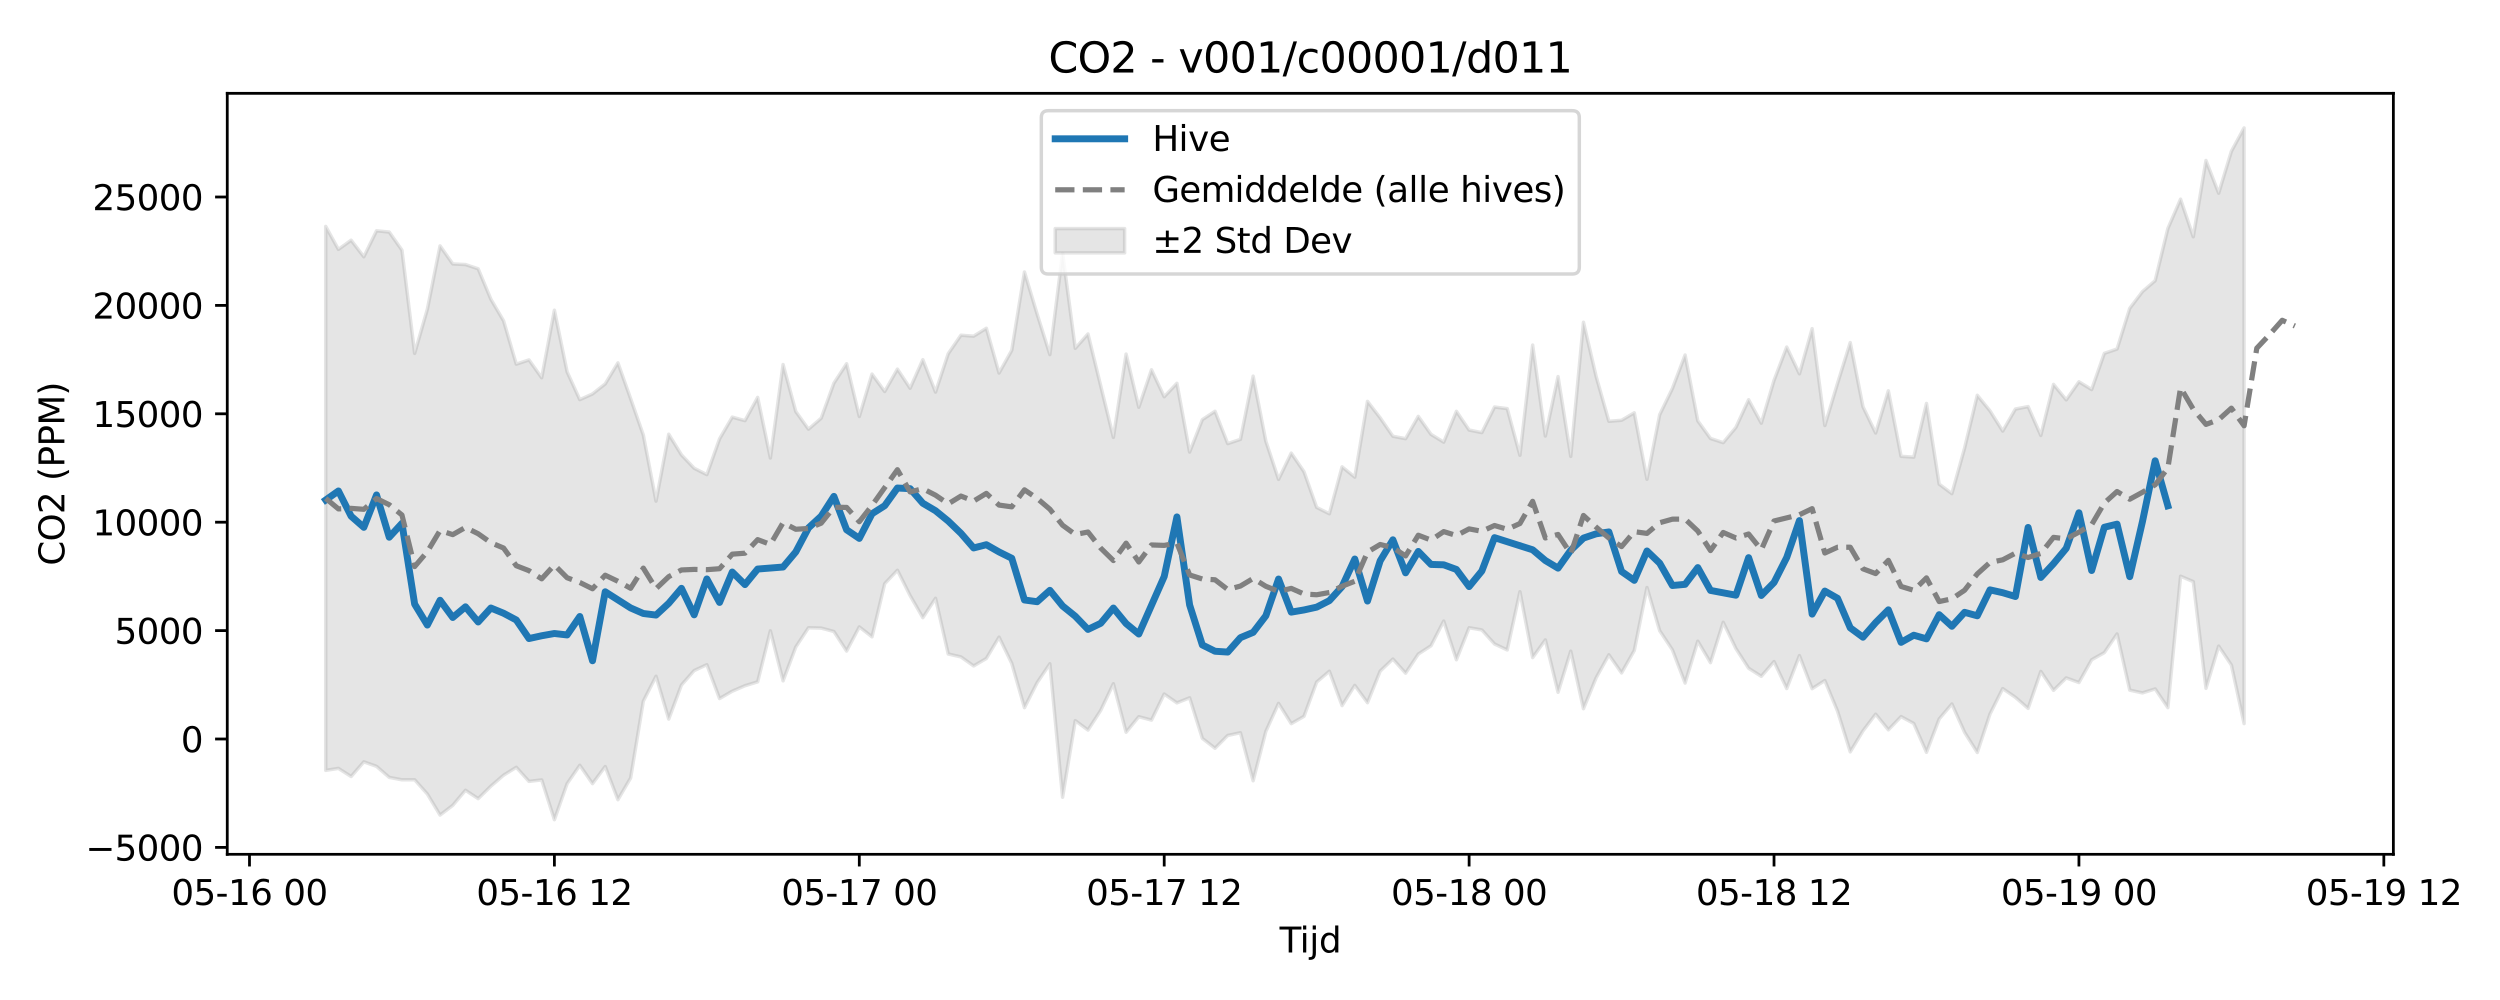 <?xml version="1.0" encoding="utf-8" standalone="no"?>
<!DOCTYPE svg PUBLIC "-//W3C//DTD SVG 1.1//EN"
  "http://www.w3.org/Graphics/SVG/1.1/DTD/svg11.dtd">
<svg xmlns:xlink="http://www.w3.org/1999/xlink" width="720pt" height="288pt" viewBox="0 0 720 288" xmlns="http://www.w3.org/2000/svg" version="1.1">
 <defs>
  <style type="text/css">*{stroke-linejoin: round; stroke-linecap: butt}</style>
 </defs>
 <g id="figure_1">
  <g id="patch_1">
   <path d="M 0 288 
L 720 288 
L 720 0 
L 0 0 
z
" style="fill: #ffffff"/>
  </g>
  <g id="axes_1">
   <g id="patch_2">
    <path d="M 65.45 246.04 
L 689.29 246.04 
L 689.29 26.88 
L 65.45 26.88 
z
" style="fill: #ffffff"/>
   </g>
   <g id="FillBetweenPolyCollection_1">
    <defs>
     <path id="m4533b561e7" d="M 93.806 -222.802 
L 93.806 -66.128 
L 97.465 -66.701 
L 101.124 -64.359 
L 104.783 -68.588 
L 108.442 -67.292 
L 112.101 -64.112 
L 115.76 -63.41 
L 119.419 -63.426 
L 123.077 -59.321 
L 126.736 -53.257 
L 130.395 -56.061 
L 134.054 -60.397 
L 137.713 -57.988 
L 141.372 -61.581 
L 145.031 -64.746 
L 148.69 -67.014 
L 152.348 -62.952 
L 156.007 -63.383 
L 159.666 -51.922 
L 163.325 -62.303 
L 166.984 -67.594 
L 170.643 -62.314 
L 174.302 -67.238 
L 177.961 -57.681 
L 181.62 -63.947 
L 185.278 -86.053 
L 188.937 -93.238 
L 192.596 -80.902 
L 196.255 -90.704 
L 199.914 -94.871 
L 203.573 -96.565 
L 207.232 -86.812 
L 210.891 -88.934 
L 214.549 -90.507 
L 218.208 -91.633 
L 221.867 -106.321 
L 225.526 -91.916 
L 229.185 -101.656 
L 232.844 -107.202 
L 236.503 -107.105 
L 240.162 -106.128 
L 243.821 -100.5 
L 247.479 -107.452 
L 251.138 -104.593 
L 254.797 -119.901 
L 258.456 -123.761 
L 262.115 -116.471 
L 265.774 -110.108 
L 269.433 -115.696 
L 273.092 -99.647 
L 276.75 -98.811 
L 280.409 -96.209 
L 284.068 -98.354 
L 287.727 -104.508 
L 291.386 -96.945 
L 295.045 -84.189 
L 298.704 -91.402 
L 302.363 -96.826 
L 306.022 -58.395 
L 309.68 -80.449 
L 313.339 -77.741 
L 316.998 -83.394 
L 320.657 -91.088 
L 324.316 -77.114 
L 327.975 -81.587 
L 331.634 -80.607 
L 335.293 -88.119 
L 338.952 -85.571 
L 342.61 -87.033 
L 346.269 -75.351 
L 349.928 -72.497 
L 353.587 -76.19 
L 357.246 -76.97 
L 360.905 -63.139 
L 364.564 -77.354 
L 368.223 -85.428 
L 371.881 -79.589 
L 375.54 -81.687 
L 379.199 -91.556 
L 382.858 -94.683 
L 386.517 -84.786 
L 390.176 -90.61 
L 393.835 -85.619 
L 397.494 -94.718 
L 401.153 -98.193 
L 404.811 -94.126 
L 408.47 -99.627 
L 412.129 -102.008 
L 415.788 -109.136 
L 419.447 -97.989 
L 423.106 -107.21 
L 426.765 -106.576 
L 430.424 -102.53 
L 434.082 -100.814 
L 437.741 -117.588 
L 441.4 -98.607 
L 445.059 -103.71 
L 448.718 -88.621 
L 452.377 -100.473 
L 456.036 -83.891 
L 459.695 -92.806 
L 463.354 -99.416 
L 467.012 -94.192 
L 470.671 -100.64 
L 474.33 -118.799 
L 477.989 -106.358 
L 481.648 -100.847 
L 485.307 -91.272 
L 488.966 -103.338 
L 492.625 -97.149 
L 496.283 -108.779 
L 499.942 -101.21 
L 503.601 -95.542 
L 507.26 -93.213 
L 510.919 -97.465 
L 514.578 -89.694 
L 518.237 -99.178 
L 521.896 -89.66 
L 525.555 -92.006 
L 529.213 -83.189 
L 532.872 -71.458 
L 536.531 -77.484 
L 540.19 -82.32 
L 543.849 -77.799 
L 547.508 -81.627 
L 551.167 -79.63 
L 554.826 -71.335 
L 558.484 -80.937 
L 562.143 -85.252 
L 565.802 -77.086 
L 569.461 -71.281 
L 573.12 -82.365 
L 576.779 -89.687 
L 580.438 -87.169 
L 584.097 -83.977 
L 587.756 -94.622 
L 591.414 -89.181 
L 595.073 -92.762 
L 598.732 -91.425 
L 602.391 -97.977 
L 606.05 -100.043 
L 609.709 -105.412 
L 613.368 -89.241 
L 617.027 -88.439 
L 620.685 -89.592 
L 624.344 -84.201 
L 628.003 -122.051 
L 631.662 -120.487 
L 635.321 -89.762 
L 638.98 -101.925 
L 642.639 -96.463 
L 646.298 -79.602 
L 646.298 -251.158 
L 646.298 -251.158 
L 642.639 -244.425 
L 638.98 -232.35 
L 635.321 -241.785 
L 631.662 -219.808 
L 628.003 -230.64 
L 624.344 -222.18 
L 620.685 -207.176 
L 617.027 -204.017 
L 613.368 -199.207 
L 609.709 -187.478 
L 606.05 -186.241 
L 602.391 -175.808 
L 598.732 -178.055 
L 595.073 -172.839 
L 591.414 -177.303 
L 587.756 -162.587 
L 584.097 -170.91 
L 580.438 -170.194 
L 576.779 -163.852 
L 573.12 -169.676 
L 569.461 -174.161 
L 565.802 -158.944 
L 562.143 -145.832 
L 558.484 -148.565 
L 554.826 -171.81 
L 551.167 -156.342 
L 547.508 -156.583 
L 543.849 -175.446 
L 540.19 -163.296 
L 536.531 -170.879 
L 532.872 -189.337 
L 529.213 -177.6 
L 525.555 -165.454 
L 521.896 -193.355 
L 518.237 -180.333 
L 514.578 -188.051 
L 510.919 -178.445 
L 507.26 -166.125 
L 503.601 -172.875 
L 499.942 -164.918 
L 496.283 -160.519 
L 492.625 -161.722 
L 488.966 -166.793 
L 485.307 -185.759 
L 481.648 -176.111 
L 477.989 -168.563 
L 474.33 -149.971 
L 470.671 -169.117 
L 467.012 -166.961 
L 463.354 -166.671 
L 459.695 -179.558 
L 456.036 -195.196 
L 452.377 -156.554 
L 448.718 -179.544 
L 445.059 -162.422 
L 441.4 -188.627 
L 437.741 -156.871 
L 434.082 -170.319 
L 430.424 -170.78 
L 426.765 -163.405 
L 423.106 -164.148 
L 419.447 -169.546 
L 415.788 -160.667 
L 412.129 -162.905 
L 408.47 -168.089 
L 404.811 -161.666 
L 401.153 -162.353 
L 397.494 -167.655 
L 393.835 -172.405 
L 390.176 -150.583 
L 386.517 -153.549 
L 382.858 -140.031 
L 379.199 -141.862 
L 375.54 -152.164 
L 371.881 -157.505 
L 368.223 -149.934 
L 364.564 -160.945 
L 360.905 -179.672 
L 357.246 -161.468 
L 353.587 -160.241 
L 349.928 -169.553 
L 346.269 -167.139 
L 342.61 -157.798 
L 338.952 -177.606 
L 335.293 -173.738 
L 331.634 -181.506 
L 327.975 -170.706 
L 324.316 -186.026 
L 320.657 -162.035 
L 316.998 -176.901 
L 313.339 -191.819 
L 309.68 -187.684 
L 306.022 -215.086 
L 302.363 -185.878 
L 298.704 -197.507 
L 295.045 -209.669 
L 291.386 -187.11 
L 287.727 -180.562 
L 284.068 -193.459 
L 280.409 -191.182 
L 276.75 -191.459 
L 273.092 -186.141 
L 269.433 -175.074 
L 265.774 -184.411 
L 262.115 -176.187 
L 258.456 -181.692 
L 254.797 -175.245 
L 251.138 -180.261 
L 247.479 -168.049 
L 243.821 -183.247 
L 240.162 -177.644 
L 236.503 -167.551 
L 232.844 -164.4 
L 229.185 -169.491 
L 225.526 -183.025 
L 221.867 -156.096 
L 218.208 -173.55 
L 214.549 -166.851 
L 210.891 -167.874 
L 207.232 -161.608 
L 203.573 -151.305 
L 199.914 -153.151 
L 196.255 -156.998 
L 192.596 -162.946 
L 188.937 -143.675 
L 185.278 -162.701 
L 181.62 -173.196 
L 177.961 -183.498 
L 174.302 -177.44 
L 170.643 -174.554 
L 166.984 -172.904 
L 163.325 -180.923 
L 159.666 -198.662 
L 156.007 -179.21 
L 152.348 -184.345 
L 148.69 -183.127 
L 145.031 -195.591 
L 141.372 -201.831 
L 137.713 -210.585 
L 134.054 -211.81 
L 130.395 -211.99 
L 126.736 -217.184 
L 123.077 -198.941 
L 119.419 -186.227 
L 115.76 -215.955 
L 112.101 -221.166 
L 108.442 -221.535 
L 104.783 -214.043 
L 101.124 -218.827 
L 97.465 -216.17 
L 93.806 -222.802 
z
" style="stroke: #808080; stroke-opacity: 0.2"/>
    </defs>
    <g clip-path="url(#p80be3868a6)">
     <use xlink:href="#m4533b561e7" x="0" y="288" style="fill: #808080; fill-opacity: 0.2; stroke: #808080; stroke-opacity: 0.2"/>
    </g>
   </g>
   <g id="matplotlib.axis_1">
    <g id="xtick_1">
     <g id="line2d_1">
      <defs>
       <path id="m5ab1818317" d="M 0 0 
L 0 3.5 
" style="stroke: #000000; stroke-width: 0.8"/>
      </defs>
      <g>
       <use xlink:href="#m5ab1818317" x="71.853" y="246.04" style="stroke: #000000; stroke-width: 0.8"/>
      </g>
     </g>
     <g id="text_1">
      <!-- 05-16 00 -->
      <g transform="translate(49.373 260.638) scale(0.1 -0.1)">
       <defs>
        <path id="DejaVuSans-30" d="M 2034 4250 
Q 1547 4250 1301 3770 
Q 1056 3291 1056 2328 
Q 1056 1369 1301 889 
Q 1547 409 2034 409 
Q 2525 409 2770 889 
Q 3016 1369 3016 2328 
Q 3016 3291 2770 3770 
Q 2525 4250 2034 4250 
z
M 2034 4750 
Q 2819 4750 3233 4129 
Q 3647 3509 3647 2328 
Q 3647 1150 3233 529 
Q 2819 -91 2034 -91 
Q 1250 -91 836 529 
Q 422 1150 422 2328 
Q 422 3509 836 4129 
Q 1250 4750 2034 4750 
z
" transform="scale(0.016)"/>
        <path id="DejaVuSans-35" d="M 691 4666 
L 3169 4666 
L 3169 4134 
L 1269 4134 
L 1269 2991 
Q 1406 3038 1543 3061 
Q 1681 3084 1819 3084 
Q 2600 3084 3056 2656 
Q 3513 2228 3513 1497 
Q 3513 744 3044 326 
Q 2575 -91 1722 -91 
Q 1428 -91 1123 -41 
Q 819 9 494 109 
L 494 744 
Q 775 591 1075 516 
Q 1375 441 1709 441 
Q 2250 441 2565 725 
Q 2881 1009 2881 1497 
Q 2881 1984 2565 2268 
Q 2250 2553 1709 2553 
Q 1456 2553 1204 2497 
Q 953 2441 691 2322 
L 691 4666 
z
" transform="scale(0.016)"/>
        <path id="DejaVuSans-2d" d="M 313 2009 
L 1997 2009 
L 1997 1497 
L 313 1497 
L 313 2009 
z
" transform="scale(0.016)"/>
        <path id="DejaVuSans-31" d="M 794 531 
L 1825 531 
L 1825 4091 
L 703 3866 
L 703 4441 
L 1819 4666 
L 2450 4666 
L 2450 531 
L 3481 531 
L 3481 0 
L 794 0 
L 794 531 
z
" transform="scale(0.016)"/>
        <path id="DejaVuSans-36" d="M 2113 2584 
Q 1688 2584 1439 2293 
Q 1191 2003 1191 1497 
Q 1191 994 1439 701 
Q 1688 409 2113 409 
Q 2538 409 2786 701 
Q 3034 994 3034 1497 
Q 3034 2003 2786 2293 
Q 2538 2584 2113 2584 
z
M 3366 4563 
L 3366 3988 
Q 3128 4100 2886 4159 
Q 2644 4219 2406 4219 
Q 1781 4219 1451 3797 
Q 1122 3375 1075 2522 
Q 1259 2794 1537 2939 
Q 1816 3084 2150 3084 
Q 2853 3084 3261 2657 
Q 3669 2231 3669 1497 
Q 3669 778 3244 343 
Q 2819 -91 2113 -91 
Q 1303 -91 875 529 
Q 447 1150 447 2328 
Q 447 3434 972 4092 
Q 1497 4750 2381 4750 
Q 2619 4750 2861 4703 
Q 3103 4656 3366 4563 
z
" transform="scale(0.016)"/>
        <path id="DejaVuSans-20" transform="scale(0.016)"/>
       </defs>
       <use xlink:href="#DejaVuSans-30"/>
       <use xlink:href="#DejaVuSans-35" transform="translate(63.623 0)"/>
       <use xlink:href="#DejaVuSans-2d" transform="translate(127.246 0)"/>
       <use xlink:href="#DejaVuSans-31" transform="translate(163.33 0)"/>
       <use xlink:href="#DejaVuSans-36" transform="translate(226.953 0)"/>
       <use xlink:href="#DejaVuSans-20" transform="translate(290.576 0)"/>
       <use xlink:href="#DejaVuSans-30" transform="translate(322.363 0)"/>
       <use xlink:href="#DejaVuSans-30" transform="translate(385.986 0)"/>
      </g>
     </g>
    </g>
    <g id="xtick_2">
     <g id="line2d_2">
      <g>
       <use xlink:href="#m5ab1818317" x="159.666" y="246.04" style="stroke: #000000; stroke-width: 0.8"/>
      </g>
     </g>
     <g id="text_2">
      <!-- 05-16 12 -->
      <g transform="translate(137.186 260.638) scale(0.1 -0.1)">
       <defs>
        <path id="DejaVuSans-32" d="M 1228 531 
L 3431 531 
L 3431 0 
L 469 0 
L 469 531 
Q 828 903 1448 1529 
Q 2069 2156 2228 2338 
Q 2531 2678 2651 2914 
Q 2772 3150 2772 3378 
Q 2772 3750 2511 3984 
Q 2250 4219 1831 4219 
Q 1534 4219 1204 4116 
Q 875 4013 500 3803 
L 500 4441 
Q 881 4594 1212 4672 
Q 1544 4750 1819 4750 
Q 2544 4750 2975 4387 
Q 3406 4025 3406 3419 
Q 3406 3131 3298 2873 
Q 3191 2616 2906 2266 
Q 2828 2175 2409 1742 
Q 1991 1309 1228 531 
z
" transform="scale(0.016)"/>
       </defs>
       <use xlink:href="#DejaVuSans-30"/>
       <use xlink:href="#DejaVuSans-35" transform="translate(63.623 0)"/>
       <use xlink:href="#DejaVuSans-2d" transform="translate(127.246 0)"/>
       <use xlink:href="#DejaVuSans-31" transform="translate(163.33 0)"/>
       <use xlink:href="#DejaVuSans-36" transform="translate(226.953 0)"/>
       <use xlink:href="#DejaVuSans-20" transform="translate(290.576 0)"/>
       <use xlink:href="#DejaVuSans-31" transform="translate(322.363 0)"/>
       <use xlink:href="#DejaVuSans-32" transform="translate(385.986 0)"/>
      </g>
     </g>
    </g>
    <g id="xtick_3">
     <g id="line2d_3">
      <g>
       <use xlink:href="#m5ab1818317" x="247.479" y="246.04" style="stroke: #000000; stroke-width: 0.8"/>
      </g>
     </g>
     <g id="text_3">
      <!-- 05-17 00 -->
      <g transform="translate(224.999 260.638) scale(0.1 -0.1)">
       <defs>
        <path id="DejaVuSans-37" d="M 525 4666 
L 3525 4666 
L 3525 4397 
L 1831 0 
L 1172 0 
L 2766 4134 
L 525 4134 
L 525 4666 
z
" transform="scale(0.016)"/>
       </defs>
       <use xlink:href="#DejaVuSans-30"/>
       <use xlink:href="#DejaVuSans-35" transform="translate(63.623 0)"/>
       <use xlink:href="#DejaVuSans-2d" transform="translate(127.246 0)"/>
       <use xlink:href="#DejaVuSans-31" transform="translate(163.33 0)"/>
       <use xlink:href="#DejaVuSans-37" transform="translate(226.953 0)"/>
       <use xlink:href="#DejaVuSans-20" transform="translate(290.576 0)"/>
       <use xlink:href="#DejaVuSans-30" transform="translate(322.363 0)"/>
       <use xlink:href="#DejaVuSans-30" transform="translate(385.986 0)"/>
      </g>
     </g>
    </g>
    <g id="xtick_4">
     <g id="line2d_4">
      <g>
       <use xlink:href="#m5ab1818317" x="335.293" y="246.04" style="stroke: #000000; stroke-width: 0.8"/>
      </g>
     </g>
     <g id="text_4">
      <!-- 05-17 12 -->
      <g transform="translate(312.812 260.638) scale(0.1 -0.1)">
       <use xlink:href="#DejaVuSans-30"/>
       <use xlink:href="#DejaVuSans-35" transform="translate(63.623 0)"/>
       <use xlink:href="#DejaVuSans-2d" transform="translate(127.246 0)"/>
       <use xlink:href="#DejaVuSans-31" transform="translate(163.33 0)"/>
       <use xlink:href="#DejaVuSans-37" transform="translate(226.953 0)"/>
       <use xlink:href="#DejaVuSans-20" transform="translate(290.576 0)"/>
       <use xlink:href="#DejaVuSans-31" transform="translate(322.363 0)"/>
       <use xlink:href="#DejaVuSans-32" transform="translate(385.986 0)"/>
      </g>
     </g>
    </g>
    <g id="xtick_5">
     <g id="line2d_5">
      <g>
       <use xlink:href="#m5ab1818317" x="423.106" y="246.04" style="stroke: #000000; stroke-width: 0.8"/>
      </g>
     </g>
     <g id="text_5">
      <!-- 05-18 00 -->
      <g transform="translate(400.625 260.638) scale(0.1 -0.1)">
       <defs>
        <path id="DejaVuSans-38" d="M 2034 2216 
Q 1584 2216 1326 1975 
Q 1069 1734 1069 1313 
Q 1069 891 1326 650 
Q 1584 409 2034 409 
Q 2484 409 2743 651 
Q 3003 894 3003 1313 
Q 3003 1734 2745 1975 
Q 2488 2216 2034 2216 
z
M 1403 2484 
Q 997 2584 770 2862 
Q 544 3141 544 3541 
Q 544 4100 942 4425 
Q 1341 4750 2034 4750 
Q 2731 4750 3128 4425 
Q 3525 4100 3525 3541 
Q 3525 3141 3298 2862 
Q 3072 2584 2669 2484 
Q 3125 2378 3379 2068 
Q 3634 1759 3634 1313 
Q 3634 634 3220 271 
Q 2806 -91 2034 -91 
Q 1263 -91 848 271 
Q 434 634 434 1313 
Q 434 1759 690 2068 
Q 947 2378 1403 2484 
z
M 1172 3481 
Q 1172 3119 1398 2916 
Q 1625 2713 2034 2713 
Q 2441 2713 2670 2916 
Q 2900 3119 2900 3481 
Q 2900 3844 2670 4047 
Q 2441 4250 2034 4250 
Q 1625 4250 1398 4047 
Q 1172 3844 1172 3481 
z
" transform="scale(0.016)"/>
       </defs>
       <use xlink:href="#DejaVuSans-30"/>
       <use xlink:href="#DejaVuSans-35" transform="translate(63.623 0)"/>
       <use xlink:href="#DejaVuSans-2d" transform="translate(127.246 0)"/>
       <use xlink:href="#DejaVuSans-31" transform="translate(163.33 0)"/>
       <use xlink:href="#DejaVuSans-38" transform="translate(226.953 0)"/>
       <use xlink:href="#DejaVuSans-20" transform="translate(290.576 0)"/>
       <use xlink:href="#DejaVuSans-30" transform="translate(322.363 0)"/>
       <use xlink:href="#DejaVuSans-30" transform="translate(385.986 0)"/>
      </g>
     </g>
    </g>
    <g id="xtick_6">
     <g id="line2d_6">
      <g>
       <use xlink:href="#m5ab1818317" x="510.919" y="246.04" style="stroke: #000000; stroke-width: 0.8"/>
      </g>
     </g>
     <g id="text_6">
      <!-- 05-18 12 -->
      <g transform="translate(488.439 260.638) scale(0.1 -0.1)">
       <use xlink:href="#DejaVuSans-30"/>
       <use xlink:href="#DejaVuSans-35" transform="translate(63.623 0)"/>
       <use xlink:href="#DejaVuSans-2d" transform="translate(127.246 0)"/>
       <use xlink:href="#DejaVuSans-31" transform="translate(163.33 0)"/>
       <use xlink:href="#DejaVuSans-38" transform="translate(226.953 0)"/>
       <use xlink:href="#DejaVuSans-20" transform="translate(290.576 0)"/>
       <use xlink:href="#DejaVuSans-31" transform="translate(322.363 0)"/>
       <use xlink:href="#DejaVuSans-32" transform="translate(385.986 0)"/>
      </g>
     </g>
    </g>
    <g id="xtick_7">
     <g id="line2d_7">
      <g>
       <use xlink:href="#m5ab1818317" x="598.732" y="246.04" style="stroke: #000000; stroke-width: 0.8"/>
      </g>
     </g>
     <g id="text_7">
      <!-- 05-19 00 -->
      <g transform="translate(576.252 260.638) scale(0.1 -0.1)">
       <defs>
        <path id="DejaVuSans-39" d="M 703 97 
L 703 672 
Q 941 559 1184 500 
Q 1428 441 1663 441 
Q 2288 441 2617 861 
Q 2947 1281 2994 2138 
Q 2813 1869 2534 1725 
Q 2256 1581 1919 1581 
Q 1219 1581 811 2004 
Q 403 2428 403 3163 
Q 403 3881 828 4315 
Q 1253 4750 1959 4750 
Q 2769 4750 3195 4129 
Q 3622 3509 3622 2328 
Q 3622 1225 3098 567 
Q 2575 -91 1691 -91 
Q 1453 -91 1209 -44 
Q 966 3 703 97 
z
M 1959 2075 
Q 2384 2075 2632 2365 
Q 2881 2656 2881 3163 
Q 2881 3666 2632 3958 
Q 2384 4250 1959 4250 
Q 1534 4250 1286 3958 
Q 1038 3666 1038 3163 
Q 1038 2656 1286 2365 
Q 1534 2075 1959 2075 
z
" transform="scale(0.016)"/>
       </defs>
       <use xlink:href="#DejaVuSans-30"/>
       <use xlink:href="#DejaVuSans-35" transform="translate(63.623 0)"/>
       <use xlink:href="#DejaVuSans-2d" transform="translate(127.246 0)"/>
       <use xlink:href="#DejaVuSans-31" transform="translate(163.33 0)"/>
       <use xlink:href="#DejaVuSans-39" transform="translate(226.953 0)"/>
       <use xlink:href="#DejaVuSans-20" transform="translate(290.576 0)"/>
       <use xlink:href="#DejaVuSans-30" transform="translate(322.363 0)"/>
       <use xlink:href="#DejaVuSans-30" transform="translate(385.986 0)"/>
      </g>
     </g>
    </g>
    <g id="xtick_8">
     <g id="line2d_8">
      <g>
       <use xlink:href="#m5ab1818317" x="686.545" y="246.04" style="stroke: #000000; stroke-width: 0.8"/>
      </g>
     </g>
     <g id="text_8">
      <!-- 05-19 12 -->
      <g transform="translate(664.065 260.638) scale(0.1 -0.1)">
       <use xlink:href="#DejaVuSans-30"/>
       <use xlink:href="#DejaVuSans-35" transform="translate(63.623 0)"/>
       <use xlink:href="#DejaVuSans-2d" transform="translate(127.246 0)"/>
       <use xlink:href="#DejaVuSans-31" transform="translate(163.33 0)"/>
       <use xlink:href="#DejaVuSans-39" transform="translate(226.953 0)"/>
       <use xlink:href="#DejaVuSans-20" transform="translate(290.576 0)"/>
       <use xlink:href="#DejaVuSans-31" transform="translate(322.363 0)"/>
       <use xlink:href="#DejaVuSans-32" transform="translate(385.986 0)"/>
      </g>
     </g>
    </g>
    <g id="text_9">
     <!-- Tijd -->
     <g transform="translate(368.52 274.317) scale(0.1 -0.1)">
      <defs>
       <path id="DejaVuSans-54" d="M -19 4666 
L 3928 4666 
L 3928 4134 
L 2272 4134 
L 2272 0 
L 1638 0 
L 1638 4134 
L -19 4134 
L -19 4666 
z
" transform="scale(0.016)"/>
       <path id="DejaVuSans-69" d="M 603 3500 
L 1178 3500 
L 1178 0 
L 603 0 
L 603 3500 
z
M 603 4863 
L 1178 4863 
L 1178 4134 
L 603 4134 
L 603 4863 
z
" transform="scale(0.016)"/>
       <path id="DejaVuSans-6a" d="M 603 3500 
L 1178 3500 
L 1178 -63 
Q 1178 -731 923 -1031 
Q 669 -1331 103 -1331 
L -116 -1331 
L -116 -844 
L 38 -844 
Q 366 -844 484 -692 
Q 603 -541 603 -63 
L 603 3500 
z
M 603 4863 
L 1178 4863 
L 1178 4134 
L 603 4134 
L 603 4863 
z
" transform="scale(0.016)"/>
       <path id="DejaVuSans-64" d="M 2906 2969 
L 2906 4863 
L 3481 4863 
L 3481 0 
L 2906 0 
L 2906 525 
Q 2725 213 2448 61 
Q 2172 -91 1784 -91 
Q 1150 -91 751 415 
Q 353 922 353 1747 
Q 353 2572 751 3078 
Q 1150 3584 1784 3584 
Q 2172 3584 2448 3432 
Q 2725 3281 2906 2969 
z
M 947 1747 
Q 947 1113 1208 752 
Q 1469 391 1925 391 
Q 2381 391 2643 752 
Q 2906 1113 2906 1747 
Q 2906 2381 2643 2742 
Q 2381 3103 1925 3103 
Q 1469 3103 1208 2742 
Q 947 2381 947 1747 
z
" transform="scale(0.016)"/>
      </defs>
      <use xlink:href="#DejaVuSans-54"/>
      <use xlink:href="#DejaVuSans-69" transform="translate(57.959 0)"/>
      <use xlink:href="#DejaVuSans-6a" transform="translate(85.742 0)"/>
      <use xlink:href="#DejaVuSans-64" transform="translate(113.525 0)"/>
     </g>
    </g>
   </g>
   <g id="matplotlib.axis_2">
    <g id="ytick_1">
     <g id="line2d_9">
      <defs>
       <path id="mb8418b9336" d="M 0 0 
L -3.5 0 
" style="stroke: #000000; stroke-width: 0.8"/>
      </defs>
      <g>
       <use xlink:href="#mb8418b9336" x="65.45" y="244.054" style="stroke: #000000; stroke-width: 0.8"/>
      </g>
     </g>
     <g id="text_10">
      <!-- −5000 -->
      <g transform="translate(24.62 247.853) scale(0.1 -0.1)">
       <defs>
        <path id="DejaVuSans-2212" d="M 678 2272 
L 4684 2272 
L 4684 1741 
L 678 1741 
L 678 2272 
z
" transform="scale(0.016)"/>
       </defs>
       <use xlink:href="#DejaVuSans-2212"/>
       <use xlink:href="#DejaVuSans-35" transform="translate(83.789 0)"/>
       <use xlink:href="#DejaVuSans-30" transform="translate(147.412 0)"/>
       <use xlink:href="#DejaVuSans-30" transform="translate(211.035 0)"/>
       <use xlink:href="#DejaVuSans-30" transform="translate(274.658 0)"/>
      </g>
     </g>
    </g>
    <g id="ytick_2">
     <g id="line2d_10">
      <g>
       <use xlink:href="#mb8418b9336" x="65.45" y="212.834" style="stroke: #000000; stroke-width: 0.8"/>
      </g>
     </g>
     <g id="text_11">
      <!-- 0 -->
      <g transform="translate(52.087 216.633) scale(0.1 -0.1)">
       <use xlink:href="#DejaVuSans-30"/>
      </g>
     </g>
    </g>
    <g id="ytick_3">
     <g id="line2d_11">
      <g>
       <use xlink:href="#mb8418b9336" x="65.45" y="181.613" style="stroke: #000000; stroke-width: 0.8"/>
      </g>
     </g>
     <g id="text_12">
      <!-- 5000 -->
      <g transform="translate(33 185.413) scale(0.1 -0.1)">
       <use xlink:href="#DejaVuSans-35"/>
       <use xlink:href="#DejaVuSans-30" transform="translate(63.623 0)"/>
       <use xlink:href="#DejaVuSans-30" transform="translate(127.246 0)"/>
       <use xlink:href="#DejaVuSans-30" transform="translate(190.869 0)"/>
      </g>
     </g>
    </g>
    <g id="ytick_4">
     <g id="line2d_12">
      <g>
       <use xlink:href="#mb8418b9336" x="65.45" y="150.393" style="stroke: #000000; stroke-width: 0.8"/>
      </g>
     </g>
     <g id="text_13">
      <!-- 10000 -->
      <g transform="translate(26.637 154.193) scale(0.1 -0.1)">
       <use xlink:href="#DejaVuSans-31"/>
       <use xlink:href="#DejaVuSans-30" transform="translate(63.623 0)"/>
       <use xlink:href="#DejaVuSans-30" transform="translate(127.246 0)"/>
       <use xlink:href="#DejaVuSans-30" transform="translate(190.869 0)"/>
       <use xlink:href="#DejaVuSans-30" transform="translate(254.492 0)"/>
      </g>
     </g>
    </g>
    <g id="ytick_5">
     <g id="line2d_13">
      <g>
       <use xlink:href="#mb8418b9336" x="65.45" y="119.173" style="stroke: #000000; stroke-width: 0.8"/>
      </g>
     </g>
     <g id="text_14">
      <!-- 15000 -->
      <g transform="translate(26.637 122.973) scale(0.1 -0.1)">
       <use xlink:href="#DejaVuSans-31"/>
       <use xlink:href="#DejaVuSans-35" transform="translate(63.623 0)"/>
       <use xlink:href="#DejaVuSans-30" transform="translate(127.246 0)"/>
       <use xlink:href="#DejaVuSans-30" transform="translate(190.869 0)"/>
       <use xlink:href="#DejaVuSans-30" transform="translate(254.492 0)"/>
      </g>
     </g>
    </g>
    <g id="ytick_6">
     <g id="line2d_14">
      <g>
       <use xlink:href="#mb8418b9336" x="65.45" y="87.953" style="stroke: #000000; stroke-width: 0.8"/>
      </g>
     </g>
     <g id="text_15">
      <!-- 20000 -->
      <g transform="translate(26.637 91.752) scale(0.1 -0.1)">
       <use xlink:href="#DejaVuSans-32"/>
       <use xlink:href="#DejaVuSans-30" transform="translate(63.623 0)"/>
       <use xlink:href="#DejaVuSans-30" transform="translate(127.246 0)"/>
       <use xlink:href="#DejaVuSans-30" transform="translate(190.869 0)"/>
       <use xlink:href="#DejaVuSans-30" transform="translate(254.492 0)"/>
      </g>
     </g>
    </g>
    <g id="ytick_7">
     <g id="line2d_15">
      <g>
       <use xlink:href="#mb8418b9336" x="65.45" y="56.733" style="stroke: #000000; stroke-width: 0.8"/>
      </g>
     </g>
     <g id="text_16">
      <!-- 25000 -->
      <g transform="translate(26.637 60.532) scale(0.1 -0.1)">
       <use xlink:href="#DejaVuSans-32"/>
       <use xlink:href="#DejaVuSans-35" transform="translate(63.623 0)"/>
       <use xlink:href="#DejaVuSans-30" transform="translate(127.246 0)"/>
       <use xlink:href="#DejaVuSans-30" transform="translate(190.869 0)"/>
       <use xlink:href="#DejaVuSans-30" transform="translate(254.492 0)"/>
      </g>
     </g>
    </g>
    <g id="text_17">
     <!-- CO2 (PPM) -->
     <g transform="translate(18.541 162.903) rotate(-90) scale(0.1 -0.1)">
      <defs>
       <path id="DejaVuSans-43" d="M 4122 4306 
L 4122 3641 
Q 3803 3938 3442 4084 
Q 3081 4231 2675 4231 
Q 1875 4231 1450 3742 
Q 1025 3253 1025 2328 
Q 1025 1406 1450 917 
Q 1875 428 2675 428 
Q 3081 428 3442 575 
Q 3803 722 4122 1019 
L 4122 359 
Q 3791 134 3420 21 
Q 3050 -91 2638 -91 
Q 1578 -91 968 557 
Q 359 1206 359 2328 
Q 359 3453 968 4101 
Q 1578 4750 2638 4750 
Q 3056 4750 3426 4639 
Q 3797 4528 4122 4306 
z
" transform="scale(0.016)"/>
       <path id="DejaVuSans-4f" d="M 2522 4238 
Q 1834 4238 1429 3725 
Q 1025 3213 1025 2328 
Q 1025 1447 1429 934 
Q 1834 422 2522 422 
Q 3209 422 3611 934 
Q 4013 1447 4013 2328 
Q 4013 3213 3611 3725 
Q 3209 4238 2522 4238 
z
M 2522 4750 
Q 3503 4750 4090 4092 
Q 4678 3434 4678 2328 
Q 4678 1225 4090 567 
Q 3503 -91 2522 -91 
Q 1538 -91 948 565 
Q 359 1222 359 2328 
Q 359 3434 948 4092 
Q 1538 4750 2522 4750 
z
" transform="scale(0.016)"/>
       <path id="DejaVuSans-28" d="M 1984 4856 
Q 1566 4138 1362 3434 
Q 1159 2731 1159 2009 
Q 1159 1288 1364 580 
Q 1569 -128 1984 -844 
L 1484 -844 
Q 1016 -109 783 600 
Q 550 1309 550 2009 
Q 550 2706 781 3412 
Q 1013 4119 1484 4856 
L 1984 4856 
z
" transform="scale(0.016)"/>
       <path id="DejaVuSans-50" d="M 1259 4147 
L 1259 2394 
L 2053 2394 
Q 2494 2394 2734 2622 
Q 2975 2850 2975 3272 
Q 2975 3691 2734 3919 
Q 2494 4147 2053 4147 
L 1259 4147 
z
M 628 4666 
L 2053 4666 
Q 2838 4666 3239 4311 
Q 3641 3956 3641 3272 
Q 3641 2581 3239 2228 
Q 2838 1875 2053 1875 
L 1259 1875 
L 1259 0 
L 628 0 
L 628 4666 
z
" transform="scale(0.016)"/>
       <path id="DejaVuSans-4d" d="M 628 4666 
L 1569 4666 
L 2759 1491 
L 3956 4666 
L 4897 4666 
L 4897 0 
L 4281 0 
L 4281 4097 
L 3078 897 
L 2444 897 
L 1241 4097 
L 1241 0 
L 628 0 
L 628 4666 
z
" transform="scale(0.016)"/>
       <path id="DejaVuSans-29" d="M 513 4856 
L 1013 4856 
Q 1481 4119 1714 3412 
Q 1947 2706 1947 2009 
Q 1947 1309 1714 600 
Q 1481 -109 1013 -844 
L 513 -844 
Q 928 -128 1133 580 
Q 1338 1288 1338 2009 
Q 1338 2731 1133 3434 
Q 928 4138 513 4856 
z
" transform="scale(0.016)"/>
      </defs>
      <use xlink:href="#DejaVuSans-43"/>
      <use xlink:href="#DejaVuSans-4f" transform="translate(69.824 0)"/>
      <use xlink:href="#DejaVuSans-32" transform="translate(148.535 0)"/>
      <use xlink:href="#DejaVuSans-20" transform="translate(212.158 0)"/>
      <use xlink:href="#DejaVuSans-28" transform="translate(243.945 0)"/>
      <use xlink:href="#DejaVuSans-50" transform="translate(282.959 0)"/>
      <use xlink:href="#DejaVuSans-50" transform="translate(343.262 0)"/>
      <use xlink:href="#DejaVuSans-4d" transform="translate(403.564 0)"/>
      <use xlink:href="#DejaVuSans-29" transform="translate(489.844 0)"/>
     </g>
    </g>
   </g>
   <g id="line2d_16">
    <path d="M 93.806 143.993 
L 97.465 141.402 
L 101.124 148.664 
L 104.783 151.869 
L 108.442 142.545 
L 112.101 154.718 
L 115.76 150.727 
L 119.419 173.985 
L 123.077 180.015 
L 126.736 172.88 
L 130.395 177.834 
L 134.054 174.764 
L 137.713 179.128 
L 141.372 175.109 
L 145.031 176.61 
L 148.69 178.558 
L 152.348 183.903 
L 156.007 183.097 
L 159.666 182.447 
L 163.325 182.866 
L 166.984 177.553 
L 170.643 190.296 
L 174.302 170.433 
L 181.62 175.088 
L 185.278 176.687 
L 188.937 177.14 
L 192.596 173.749 
L 196.255 169.441 
L 199.914 177.068 
L 203.573 166.74 
L 207.232 173.499 
L 210.891 164.746 
L 214.549 168.364 
L 218.208 163.885 
L 225.526 163.304 
L 229.185 158.952 
L 232.844 152.031 
L 236.503 148.655 
L 240.162 142.963 
L 243.821 152.579 
L 247.479 155.058 
L 251.138 147.962 
L 254.797 145.638 
L 258.456 140.549 
L 262.115 140.74 
L 265.774 144.932 
L 269.433 147.088 
L 273.092 150.066 
L 276.75 153.593 
L 280.409 157.809 
L 284.068 156.873 
L 287.727 158.96 
L 291.386 160.78 
L 295.045 172.794 
L 298.704 173.294 
L 302.363 170.018 
L 306.022 174.517 
L 309.68 177.474 
L 313.339 181.272 
L 316.998 179.515 
L 320.657 175.12 
L 324.316 179.586 
L 327.975 182.6 
L 335.293 166.035 
L 338.952 148.876 
L 342.61 174.227 
L 346.269 185.747 
L 349.928 187.561 
L 353.587 187.793 
L 357.246 183.649 
L 360.905 182.121 
L 364.564 177.347 
L 368.223 166.765 
L 371.881 176.294 
L 375.54 175.669 
L 379.199 174.857 
L 382.858 172.987 
L 386.517 168.946 
L 390.176 161.002 
L 393.835 173.101 
L 397.494 161.512 
L 401.153 155.466 
L 404.811 164.975 
L 408.47 158.817 
L 412.129 162.557 
L 415.788 162.663 
L 419.447 164.005 
L 423.106 168.936 
L 426.765 164.455 
L 430.424 154.845 
L 441.4 158.342 
L 445.059 161.431 
L 448.718 163.622 
L 452.377 158.471 
L 456.036 154.97 
L 459.695 153.738 
L 463.354 153.197 
L 467.012 164.588 
L 470.671 167.137 
L 474.33 158.685 
L 477.989 162.195 
L 481.648 168.626 
L 485.307 168.291 
L 488.966 163.47 
L 492.625 170.043 
L 499.942 171.417 
L 503.601 160.607 
L 507.26 171.495 
L 510.919 167.761 
L 514.578 160.546 
L 518.237 149.931 
L 521.896 176.862 
L 525.555 170.229 
L 529.213 172.316 
L 532.872 180.817 
L 536.531 183.518 
L 540.19 179.306 
L 543.849 175.632 
L 547.508 184.995 
L 551.167 182.943 
L 554.826 183.986 
L 558.484 177.03 
L 562.143 180.369 
L 565.802 176.35 
L 569.461 177.347 
L 573.12 169.883 
L 576.779 170.697 
L 580.438 171.794 
L 584.097 151.909 
L 587.756 166.301 
L 591.414 162.338 
L 595.073 157.924 
L 598.732 147.683 
L 602.391 164.305 
L 606.05 151.846 
L 609.709 150.955 
L 613.368 166.078 
L 617.027 150.212 
L 620.685 132.71 
L 624.344 145.673 
L 624.344 145.673 
" clip-path="url(#p80be3868a6)" style="fill: none; stroke: #1f77b4; stroke-width: 2; stroke-linecap: square"/>
   </g>
   <g id="line2d_17">
    <path d="M 93.806 143.535 
L 97.465 146.565 
L 101.124 146.407 
L 104.783 146.684 
L 108.442 143.586 
L 112.101 145.361 
L 115.76 148.317 
L 119.419 163.174 
L 123.077 158.869 
L 126.736 152.779 
L 130.395 153.974 
L 134.054 151.896 
L 137.713 153.714 
L 141.372 156.294 
L 145.031 157.832 
L 148.69 162.929 
L 152.348 164.352 
L 156.007 166.703 
L 159.666 162.708 
L 163.325 166.387 
L 166.984 167.751 
L 170.643 169.566 
L 174.302 165.661 
L 177.961 167.41 
L 181.62 169.429 
L 185.278 163.623 
L 188.937 169.543 
L 192.596 166.076 
L 196.255 164.149 
L 199.914 163.989 
L 203.573 164.065 
L 207.232 163.79 
L 210.891 159.596 
L 214.549 159.321 
L 218.208 155.408 
L 221.867 156.792 
L 225.526 150.529 
L 229.185 152.427 
L 232.844 152.199 
L 236.503 150.672 
L 240.162 146.114 
L 243.821 146.126 
L 247.479 150.25 
L 251.138 145.573 
L 258.456 135.273 
L 262.115 141.671 
L 265.774 140.74 
L 269.433 142.615 
L 273.092 145.106 
L 276.75 142.865 
L 280.409 144.304 
L 284.068 142.094 
L 287.727 145.465 
L 291.386 145.972 
L 295.045 141.071 
L 298.704 143.545 
L 302.363 146.648 
L 306.022 151.26 
L 309.68 153.934 
L 313.339 153.22 
L 316.998 157.852 
L 320.657 161.439 
L 324.316 156.43 
L 327.975 161.854 
L 331.634 156.944 
L 335.293 157.072 
L 338.952 156.411 
L 342.61 165.584 
L 346.269 166.755 
L 349.928 166.975 
L 353.587 169.784 
L 357.246 168.781 
L 360.905 166.594 
L 364.564 168.851 
L 368.223 170.319 
L 371.881 169.453 
L 375.54 171.074 
L 379.199 171.291 
L 382.858 170.643 
L 386.517 168.833 
L 390.176 167.404 
L 393.835 158.988 
L 397.494 156.814 
L 401.153 157.727 
L 404.811 160.104 
L 408.47 154.142 
L 412.129 155.544 
L 415.788 153.098 
L 419.447 154.233 
L 423.106 152.321 
L 426.765 153.01 
L 430.424 151.345 
L 434.082 152.433 
L 437.741 150.771 
L 441.4 144.383 
L 445.059 154.934 
L 448.718 153.918 
L 452.377 159.487 
L 456.036 148.457 
L 459.695 151.818 
L 463.354 154.956 
L 467.012 157.424 
L 470.671 153.122 
L 474.33 153.615 
L 477.989 150.539 
L 481.648 149.521 
L 485.307 149.484 
L 488.966 152.935 
L 492.625 158.564 
L 496.283 153.351 
L 499.942 154.936 
L 503.601 153.791 
L 507.26 158.331 
L 510.919 150.045 
L 518.237 148.244 
L 521.896 146.492 
L 525.555 159.27 
L 529.213 157.605 
L 532.872 157.603 
L 536.531 163.819 
L 540.19 165.192 
L 543.849 161.378 
L 547.508 168.895 
L 551.167 170.014 
L 554.826 166.428 
L 558.484 173.249 
L 562.143 172.458 
L 565.802 169.985 
L 569.461 165.279 
L 573.12 161.979 
L 576.779 161.23 
L 580.438 159.318 
L 584.097 160.557 
L 587.756 159.395 
L 591.414 154.758 
L 595.073 155.199 
L 598.732 153.26 
L 602.391 151.108 
L 606.05 144.858 
L 609.709 141.555 
L 613.368 143.776 
L 617.027 141.772 
L 620.685 139.616 
L 624.344 134.809 
L 628.003 111.654 
L 631.662 117.852 
L 635.321 122.227 
L 638.98 120.862 
L 642.639 117.556 
L 646.298 122.62 
L 649.957 100.273 
L 653.615 96.386 
L 657.274 92.243 
L 660.933 93.891 
L 660.933 93.891 
" clip-path="url(#p80be3868a6)" style="fill: none; stroke-dasharray: 5.55,2.4; stroke-dashoffset: 0; stroke: #808080; stroke-width: 1.5"/>
   </g>
   <g id="patch_3">
    <path d="M 65.45 246.04 
L 65.45 26.88 
" style="fill: none; stroke: #000000; stroke-width: 0.8; stroke-linejoin: miter; stroke-linecap: square"/>
   </g>
   <g id="patch_4">
    <path d="M 689.29 246.04 
L 689.29 26.88 
" style="fill: none; stroke: #000000; stroke-width: 0.8; stroke-linejoin: miter; stroke-linecap: square"/>
   </g>
   <g id="patch_5">
    <path d="M 65.45 246.04 
L 689.29 246.04 
" style="fill: none; stroke: #000000; stroke-width: 0.8; stroke-linejoin: miter; stroke-linecap: square"/>
   </g>
   <g id="patch_6">
    <path d="M 65.45 26.88 
L 689.29 26.88 
" style="fill: none; stroke: #000000; stroke-width: 0.8; stroke-linejoin: miter; stroke-linecap: square"/>
   </g>
   <g id="text_18">
    <!-- CO2 - v001/c00001/d011 -->
    <g transform="translate(301.967 20.88) scale(0.12 -0.12)">
     <defs>
      <path id="DejaVuSans-76" d="M 191 3500 
L 800 3500 
L 1894 563 
L 2988 3500 
L 3597 3500 
L 2284 0 
L 1503 0 
L 191 3500 
z
" transform="scale(0.016)"/>
      <path id="DejaVuSans-2f" d="M 1625 4666 
L 2156 4666 
L 531 -594 
L 0 -594 
L 1625 4666 
z
" transform="scale(0.016)"/>
      <path id="DejaVuSans-63" d="M 3122 3366 
L 3122 2828 
Q 2878 2963 2633 3030 
Q 2388 3097 2138 3097 
Q 1578 3097 1268 2742 
Q 959 2388 959 1747 
Q 959 1106 1268 751 
Q 1578 397 2138 397 
Q 2388 397 2633 464 
Q 2878 531 3122 666 
L 3122 134 
Q 2881 22 2623 -34 
Q 2366 -91 2075 -91 
Q 1284 -91 818 406 
Q 353 903 353 1747 
Q 353 2603 823 3093 
Q 1294 3584 2113 3584 
Q 2378 3584 2631 3529 
Q 2884 3475 3122 3366 
z
" transform="scale(0.016)"/>
     </defs>
     <use xlink:href="#DejaVuSans-43"/>
     <use xlink:href="#DejaVuSans-4f" transform="translate(69.824 0)"/>
     <use xlink:href="#DejaVuSans-32" transform="translate(148.535 0)"/>
     <use xlink:href="#DejaVuSans-20" transform="translate(212.158 0)"/>
     <use xlink:href="#DejaVuSans-2d" transform="translate(243.945 0)"/>
     <use xlink:href="#DejaVuSans-20" transform="translate(280.029 0)"/>
     <use xlink:href="#DejaVuSans-76" transform="translate(311.816 0)"/>
     <use xlink:href="#DejaVuSans-30" transform="translate(370.996 0)"/>
     <use xlink:href="#DejaVuSans-30" transform="translate(434.619 0)"/>
     <use xlink:href="#DejaVuSans-31" transform="translate(498.242 0)"/>
     <use xlink:href="#DejaVuSans-2f" transform="translate(561.865 0)"/>
     <use xlink:href="#DejaVuSans-63" transform="translate(595.557 0)"/>
     <use xlink:href="#DejaVuSans-30" transform="translate(650.537 0)"/>
     <use xlink:href="#DejaVuSans-30" transform="translate(714.16 0)"/>
     <use xlink:href="#DejaVuSans-30" transform="translate(777.783 0)"/>
     <use xlink:href="#DejaVuSans-30" transform="translate(841.406 0)"/>
     <use xlink:href="#DejaVuSans-31" transform="translate(905.029 0)"/>
     <use xlink:href="#DejaVuSans-2f" transform="translate(968.652 0)"/>
     <use xlink:href="#DejaVuSans-64" transform="translate(1002.344 0)"/>
     <use xlink:href="#DejaVuSans-30" transform="translate(1065.82 0)"/>
     <use xlink:href="#DejaVuSans-31" transform="translate(1129.443 0)"/>
     <use xlink:href="#DejaVuSans-31" transform="translate(1193.066 0)"/>
    </g>
   </g>
   <g id="legend_1">
    <g id="patch_7">
     <path d="M 301.898 78.914 
L 452.842 78.914 
Q 454.842 78.914 454.842 76.914 
L 454.842 33.88 
Q 454.842 31.88 452.842 31.88 
L 301.898 31.88 
Q 299.898 31.88 299.898 33.88 
L 299.898 76.914 
Q 299.898 78.914 301.898 78.914 
z
" style="fill: #ffffff; opacity: 0.8; stroke: #cccccc; stroke-linejoin: miter"/>
    </g>
    <g id="line2d_18">
     <path d="M 303.898 39.978 
L 313.898 39.978 
L 323.898 39.978 
" style="fill: none; stroke: #1f77b4; stroke-width: 2; stroke-linecap: square"/>
    </g>
    <g id="text_19">
     <!-- Hive -->
     <g transform="translate(331.898 43.478) scale(0.1 -0.1)">
      <defs>
       <path id="DejaVuSans-48" d="M 628 4666 
L 1259 4666 
L 1259 2753 
L 3553 2753 
L 3553 4666 
L 4184 4666 
L 4184 0 
L 3553 0 
L 3553 2222 
L 1259 2222 
L 1259 0 
L 628 0 
L 628 4666 
z
" transform="scale(0.016)"/>
       <path id="DejaVuSans-65" d="M 3597 1894 
L 3597 1613 
L 953 1613 
Q 991 1019 1311 708 
Q 1631 397 2203 397 
Q 2534 397 2845 478 
Q 3156 559 3463 722 
L 3463 178 
Q 3153 47 2828 -22 
Q 2503 -91 2169 -91 
Q 1331 -91 842 396 
Q 353 884 353 1716 
Q 353 2575 817 3079 
Q 1281 3584 2069 3584 
Q 2775 3584 3186 3129 
Q 3597 2675 3597 1894 
z
M 3022 2063 
Q 3016 2534 2758 2815 
Q 2500 3097 2075 3097 
Q 1594 3097 1305 2825 
Q 1016 2553 972 2059 
L 3022 2063 
z
" transform="scale(0.016)"/>
      </defs>
      <use xlink:href="#DejaVuSans-48"/>
      <use xlink:href="#DejaVuSans-69" transform="translate(75.195 0)"/>
      <use xlink:href="#DejaVuSans-76" transform="translate(102.979 0)"/>
      <use xlink:href="#DejaVuSans-65" transform="translate(162.158 0)"/>
     </g>
    </g>
    <g id="line2d_19">
     <path d="M 303.898 54.657 
L 313.898 54.657 
L 323.898 54.657 
" style="fill: none; stroke-dasharray: 5.55,2.4; stroke-dashoffset: 0; stroke: #808080; stroke-width: 1.5"/>
    </g>
    <g id="text_20">
     <!-- Gemiddelde (alle hives) -->
     <g transform="translate(331.898 58.157) scale(0.1 -0.1)">
      <defs>
       <path id="DejaVuSans-47" d="M 3809 666 
L 3809 1919 
L 2778 1919 
L 2778 2438 
L 4434 2438 
L 4434 434 
Q 4069 175 3628 42 
Q 3188 -91 2688 -91 
Q 1594 -91 976 548 
Q 359 1188 359 2328 
Q 359 3472 976 4111 
Q 1594 4750 2688 4750 
Q 3144 4750 3555 4637 
Q 3966 4525 4313 4306 
L 4313 3634 
Q 3963 3931 3569 4081 
Q 3175 4231 2741 4231 
Q 1884 4231 1454 3753 
Q 1025 3275 1025 2328 
Q 1025 1384 1454 906 
Q 1884 428 2741 428 
Q 3075 428 3337 486 
Q 3600 544 3809 666 
z
" transform="scale(0.016)"/>
       <path id="DejaVuSans-6d" d="M 3328 2828 
Q 3544 3216 3844 3400 
Q 4144 3584 4550 3584 
Q 5097 3584 5394 3201 
Q 5691 2819 5691 2113 
L 5691 0 
L 5113 0 
L 5113 2094 
Q 5113 2597 4934 2840 
Q 4756 3084 4391 3084 
Q 3944 3084 3684 2787 
Q 3425 2491 3425 1978 
L 3425 0 
L 2847 0 
L 2847 2094 
Q 2847 2600 2669 2842 
Q 2491 3084 2119 3084 
Q 1678 3084 1418 2786 
Q 1159 2488 1159 1978 
L 1159 0 
L 581 0 
L 581 3500 
L 1159 3500 
L 1159 2956 
Q 1356 3278 1631 3431 
Q 1906 3584 2284 3584 
Q 2666 3584 2933 3390 
Q 3200 3197 3328 2828 
z
" transform="scale(0.016)"/>
       <path id="DejaVuSans-6c" d="M 603 4863 
L 1178 4863 
L 1178 0 
L 603 0 
L 603 4863 
z
" transform="scale(0.016)"/>
       <path id="DejaVuSans-61" d="M 2194 1759 
Q 1497 1759 1228 1600 
Q 959 1441 959 1056 
Q 959 750 1161 570 
Q 1363 391 1709 391 
Q 2188 391 2477 730 
Q 2766 1069 2766 1631 
L 2766 1759 
L 2194 1759 
z
M 3341 1997 
L 3341 0 
L 2766 0 
L 2766 531 
Q 2569 213 2275 61 
Q 1981 -91 1556 -91 
Q 1019 -91 701 211 
Q 384 513 384 1019 
Q 384 1609 779 1909 
Q 1175 2209 1959 2209 
L 2766 2209 
L 2766 2266 
Q 2766 2663 2505 2880 
Q 2244 3097 1772 3097 
Q 1472 3097 1187 3025 
Q 903 2953 641 2809 
L 641 3341 
Q 956 3463 1253 3523 
Q 1550 3584 1831 3584 
Q 2591 3584 2966 3190 
Q 3341 2797 3341 1997 
z
" transform="scale(0.016)"/>
       <path id="DejaVuSans-68" d="M 3513 2113 
L 3513 0 
L 2938 0 
L 2938 2094 
Q 2938 2591 2744 2837 
Q 2550 3084 2163 3084 
Q 1697 3084 1428 2787 
Q 1159 2491 1159 1978 
L 1159 0 
L 581 0 
L 581 4863 
L 1159 4863 
L 1159 2956 
Q 1366 3272 1645 3428 
Q 1925 3584 2291 3584 
Q 2894 3584 3203 3211 
Q 3513 2838 3513 2113 
z
" transform="scale(0.016)"/>
       <path id="DejaVuSans-73" d="M 2834 3397 
L 2834 2853 
Q 2591 2978 2328 3040 
Q 2066 3103 1784 3103 
Q 1356 3103 1142 2972 
Q 928 2841 928 2578 
Q 928 2378 1081 2264 
Q 1234 2150 1697 2047 
L 1894 2003 
Q 2506 1872 2764 1633 
Q 3022 1394 3022 966 
Q 3022 478 2636 193 
Q 2250 -91 1575 -91 
Q 1294 -91 989 -36 
Q 684 19 347 128 
L 347 722 
Q 666 556 975 473 
Q 1284 391 1588 391 
Q 1994 391 2212 530 
Q 2431 669 2431 922 
Q 2431 1156 2273 1281 
Q 2116 1406 1581 1522 
L 1381 1569 
Q 847 1681 609 1914 
Q 372 2147 372 2553 
Q 372 3047 722 3315 
Q 1072 3584 1716 3584 
Q 2034 3584 2315 3537 
Q 2597 3491 2834 3397 
z
" transform="scale(0.016)"/>
      </defs>
      <use xlink:href="#DejaVuSans-47"/>
      <use xlink:href="#DejaVuSans-65" transform="translate(77.49 0)"/>
      <use xlink:href="#DejaVuSans-6d" transform="translate(139.014 0)"/>
      <use xlink:href="#DejaVuSans-69" transform="translate(236.426 0)"/>
      <use xlink:href="#DejaVuSans-64" transform="translate(264.209 0)"/>
      <use xlink:href="#DejaVuSans-64" transform="translate(327.686 0)"/>
      <use xlink:href="#DejaVuSans-65" transform="translate(391.162 0)"/>
      <use xlink:href="#DejaVuSans-6c" transform="translate(452.686 0)"/>
      <use xlink:href="#DejaVuSans-64" transform="translate(480.469 0)"/>
      <use xlink:href="#DejaVuSans-65" transform="translate(543.945 0)"/>
      <use xlink:href="#DejaVuSans-20" transform="translate(605.469 0)"/>
      <use xlink:href="#DejaVuSans-28" transform="translate(637.256 0)"/>
      <use xlink:href="#DejaVuSans-61" transform="translate(676.27 0)"/>
      <use xlink:href="#DejaVuSans-6c" transform="translate(737.549 0)"/>
      <use xlink:href="#DejaVuSans-6c" transform="translate(765.332 0)"/>
      <use xlink:href="#DejaVuSans-65" transform="translate(793.115 0)"/>
      <use xlink:href="#DejaVuSans-20" transform="translate(854.639 0)"/>
      <use xlink:href="#DejaVuSans-68" transform="translate(886.426 0)"/>
      <use xlink:href="#DejaVuSans-69" transform="translate(949.805 0)"/>
      <use xlink:href="#DejaVuSans-76" transform="translate(977.588 0)"/>
      <use xlink:href="#DejaVuSans-65" transform="translate(1036.768 0)"/>
      <use xlink:href="#DejaVuSans-73" transform="translate(1098.291 0)"/>
      <use xlink:href="#DejaVuSans-29" transform="translate(1150.391 0)"/>
     </g>
    </g>
    <g id="patch_8">
     <path d="M 303.898 72.835 
L 323.898 72.835 
L 323.898 65.835 
L 303.898 65.835 
z
" style="fill: #808080; fill-opacity: 0.2; stroke: #808080; stroke-opacity: 0.2; stroke-linejoin: miter"/>
    </g>
    <g id="text_21">
     <!-- ±2 Std Dev -->
     <g transform="translate(331.898 72.835) scale(0.1 -0.1)">
      <defs>
       <path id="DejaVuSans-b1" d="M 2944 4013 
L 2944 2803 
L 4684 2803 
L 4684 2272 
L 2944 2272 
L 2944 1063 
L 2419 1063 
L 2419 2272 
L 678 2272 
L 678 2803 
L 2419 2803 
L 2419 4013 
L 2944 4013 
z
M 678 531 
L 4684 531 
L 4684 0 
L 678 0 
L 678 531 
z
" transform="scale(0.016)"/>
       <path id="DejaVuSans-53" d="M 3425 4513 
L 3425 3897 
Q 3066 4069 2747 4153 
Q 2428 4238 2131 4238 
Q 1616 4238 1336 4038 
Q 1056 3838 1056 3469 
Q 1056 3159 1242 3001 
Q 1428 2844 1947 2747 
L 2328 2669 
Q 3034 2534 3370 2195 
Q 3706 1856 3706 1288 
Q 3706 609 3251 259 
Q 2797 -91 1919 -91 
Q 1588 -91 1214 -16 
Q 841 59 441 206 
L 441 856 
Q 825 641 1194 531 
Q 1563 422 1919 422 
Q 2459 422 2753 634 
Q 3047 847 3047 1241 
Q 3047 1584 2836 1778 
Q 2625 1972 2144 2069 
L 1759 2144 
Q 1053 2284 737 2584 
Q 422 2884 422 3419 
Q 422 4038 858 4394 
Q 1294 4750 2059 4750 
Q 2388 4750 2728 4690 
Q 3069 4631 3425 4513 
z
" transform="scale(0.016)"/>
       <path id="DejaVuSans-74" d="M 1172 4494 
L 1172 3500 
L 2356 3500 
L 2356 3053 
L 1172 3053 
L 1172 1153 
Q 1172 725 1289 603 
Q 1406 481 1766 481 
L 2356 481 
L 2356 0 
L 1766 0 
Q 1100 0 847 248 
Q 594 497 594 1153 
L 594 3053 
L 172 3053 
L 172 3500 
L 594 3500 
L 594 4494 
L 1172 4494 
z
" transform="scale(0.016)"/>
       <path id="DejaVuSans-44" d="M 1259 4147 
L 1259 519 
L 2022 519 
Q 2988 519 3436 956 
Q 3884 1394 3884 2338 
Q 3884 3275 3436 3711 
Q 2988 4147 2022 4147 
L 1259 4147 
z
M 628 4666 
L 1925 4666 
Q 3281 4666 3915 4102 
Q 4550 3538 4550 2338 
Q 4550 1131 3912 565 
Q 3275 0 1925 0 
L 628 0 
L 628 4666 
z
" transform="scale(0.016)"/>
      </defs>
      <use xlink:href="#DejaVuSans-b1"/>
      <use xlink:href="#DejaVuSans-32" transform="translate(83.789 0)"/>
      <use xlink:href="#DejaVuSans-20" transform="translate(147.412 0)"/>
      <use xlink:href="#DejaVuSans-53" transform="translate(179.199 0)"/>
      <use xlink:href="#DejaVuSans-74" transform="translate(242.676 0)"/>
      <use xlink:href="#DejaVuSans-64" transform="translate(281.885 0)"/>
      <use xlink:href="#DejaVuSans-20" transform="translate(345.361 0)"/>
      <use xlink:href="#DejaVuSans-44" transform="translate(377.148 0)"/>
      <use xlink:href="#DejaVuSans-65" transform="translate(454.15 0)"/>
      <use xlink:href="#DejaVuSans-76" transform="translate(515.674 0)"/>
     </g>
    </g>
   </g>
  </g>
 </g>
 <defs>
  <clipPath id="p80be3868a6">
   <rect x="65.45" y="26.88" width="623.84" height="219.16"/>
  </clipPath>
 </defs>
</svg>
